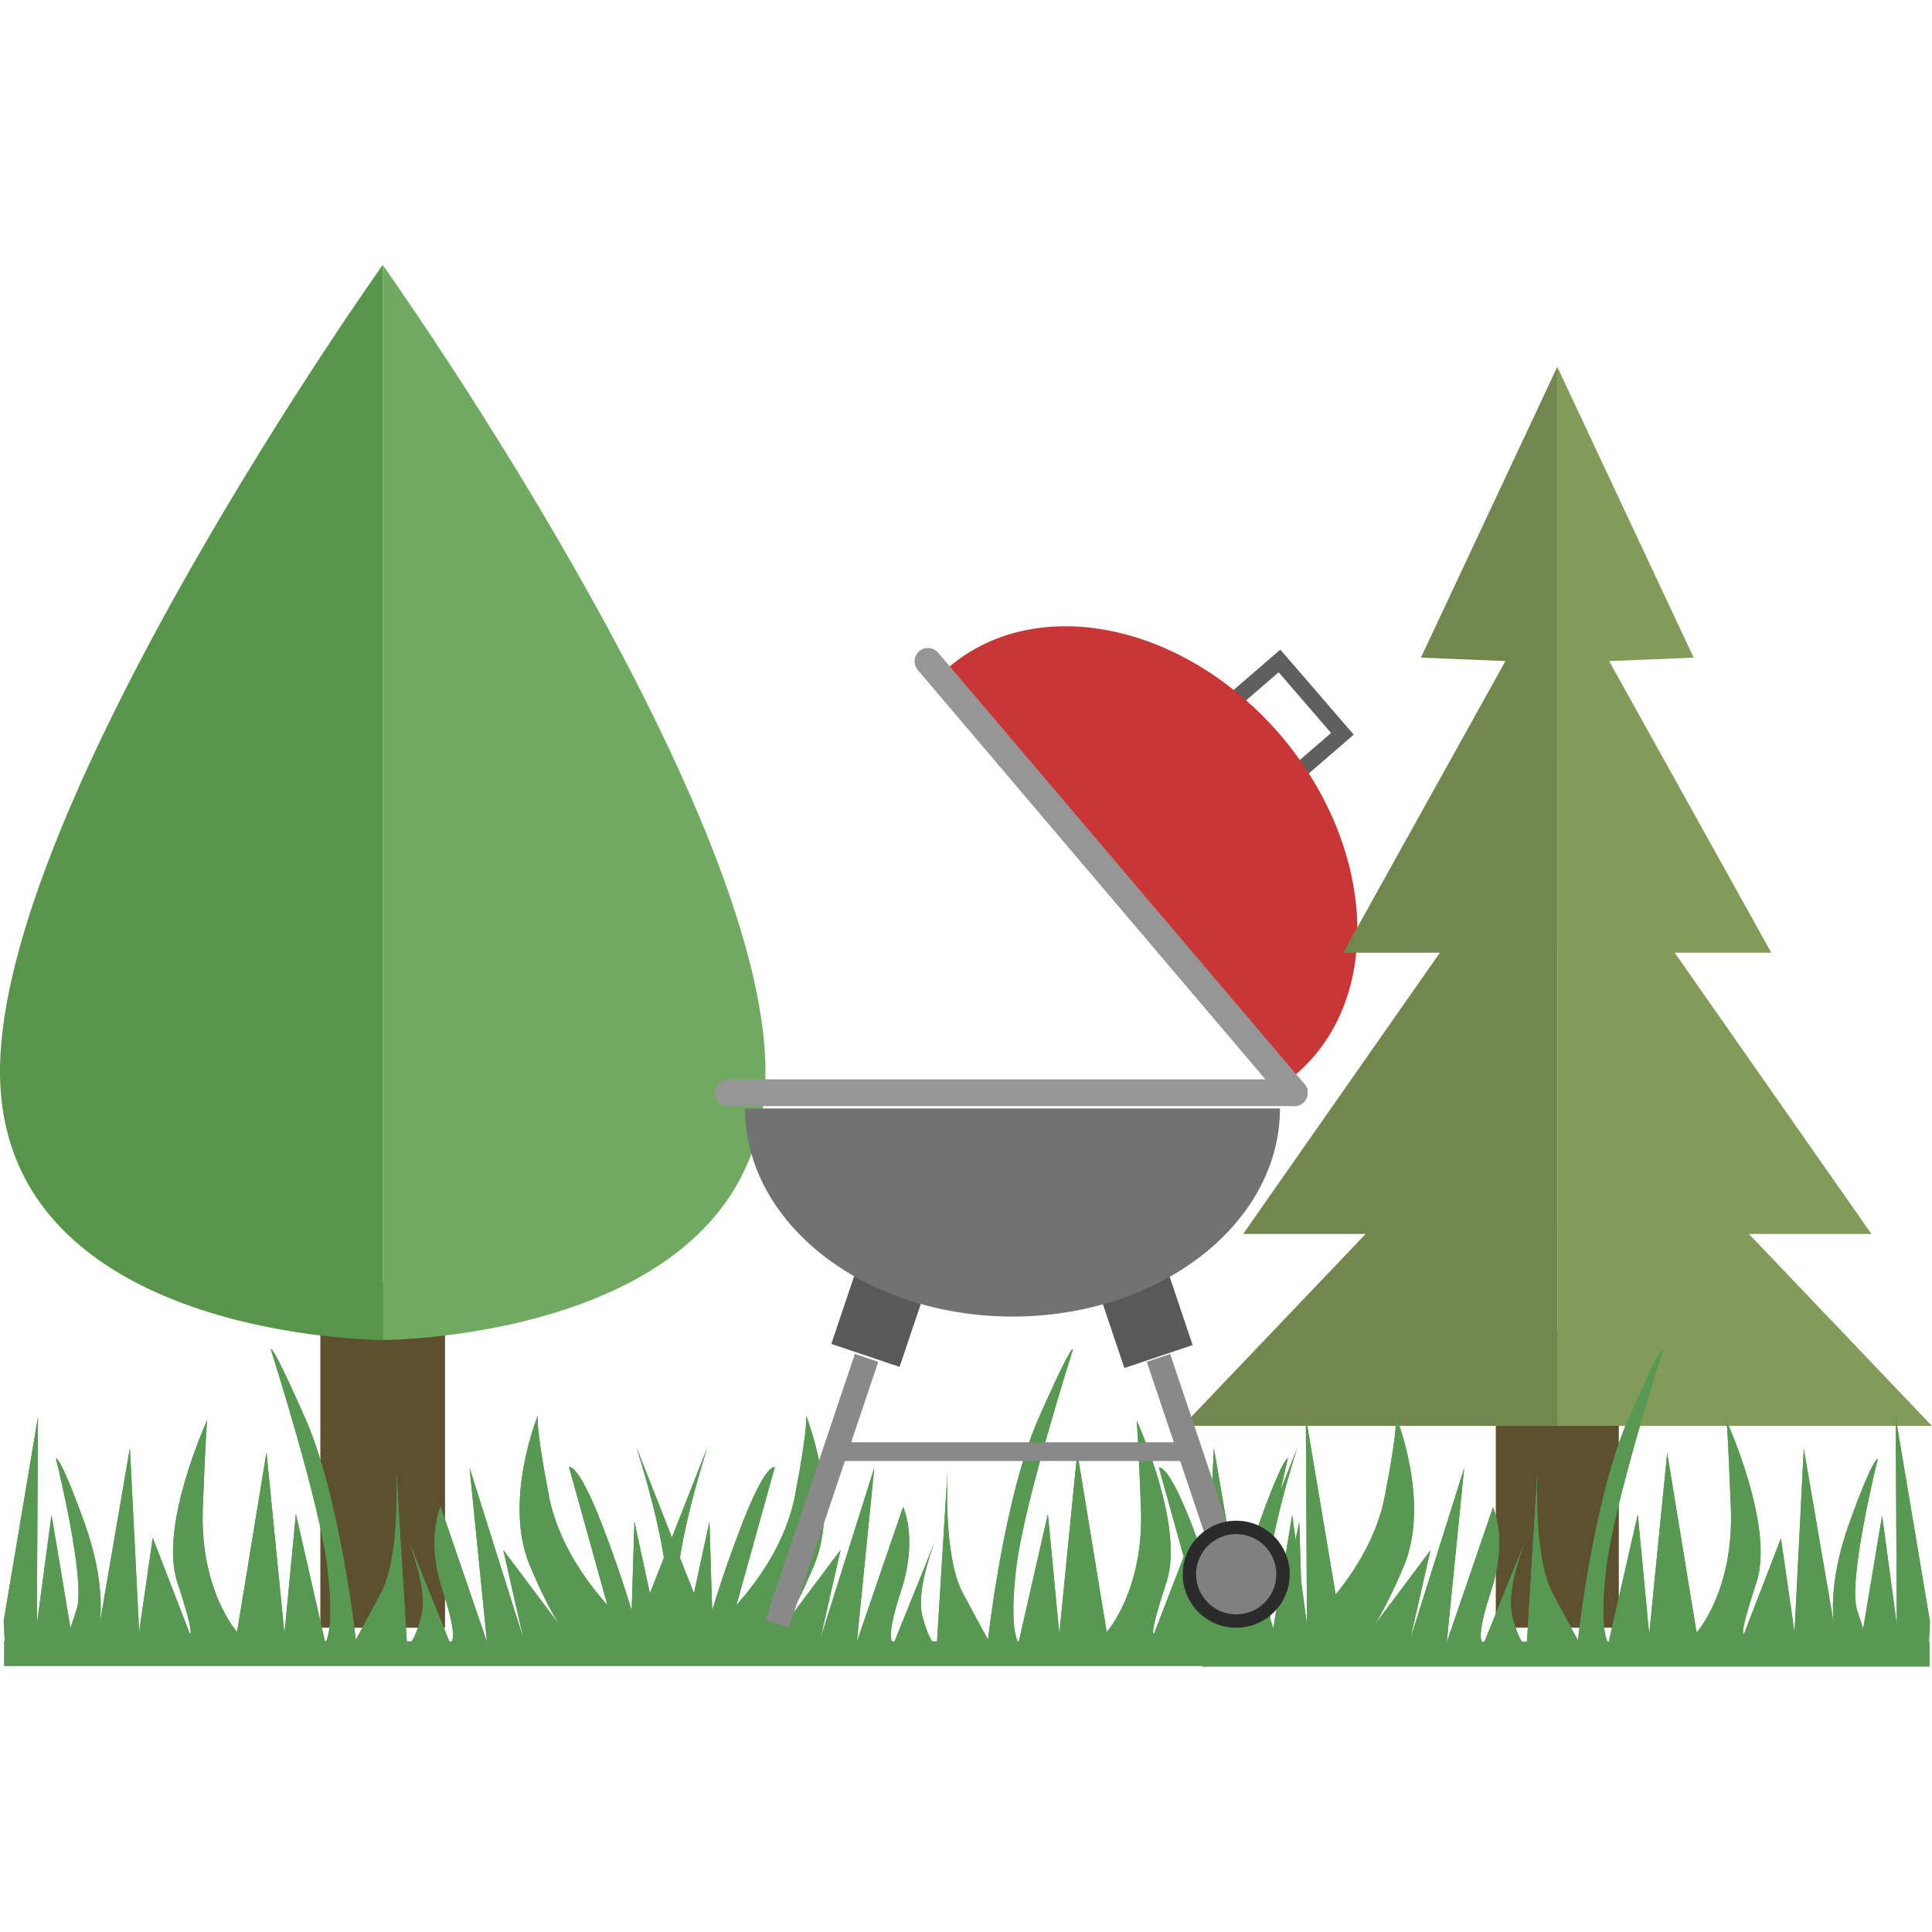 <?xml version="1.0" encoding="UTF-8" standalone="no"?>
<svg
   xmlns:dc="http://purl.org/dc/elements/1.1/"
   xmlns:cc="http://creativecommons.org/ns#"
   xmlns:rdf="http://www.w3.org/1999/02/22-rdf-syntax-ns#"
   xmlns:svg="http://www.w3.org/2000/svg"
   xmlns="http://www.w3.org/2000/svg"
   xmlns:sodipodi="http://sodipodi.sourceforge.net/DTD/sodipodi-0.dtd"
   xmlns:inkscape="http://www.inkscape.org/namespaces/inkscape"
   width="1024"
   height="1024"
   viewBox="0 0 270.933 270.933"
   version="1.1"
   id="svg8"
   inkscape:version="1.0.1 (3bc2e813f5, 2020-09-07)"
   sodipodi:docname="Icon_Garden.svg">
  <defs
     id="defs2" />
  <sodipodi:namedview
     id="base"
     pagecolor="#ffffff"
     bordercolor="#666666"
     borderopacity="1.0"
     inkscape:pageopacity="0.0"
     inkscape:pageshadow="2"
     inkscape:zoom="0.7"
     inkscape:cx="352.09931"
     inkscape:cy="457.49052"
     inkscape:document-units="mm"
     inkscape:current-layer="layer1"
     inkscape:document-rotation="0"
     showgrid="false"
     units="px"
     inkscape:snap-bbox="true"
     inkscape:bbox-paths="true"
     inkscape:bbox-nodes="true"
     inkscape:snap-bbox-edge-midpoints="true"
     inkscape:snap-bbox-midpoints="true"
     inkscape:object-paths="true"
     inkscape:snap-intersection-paths="true"
     inkscape:snap-smooth-nodes="true"
     inkscape:snap-midpoints="true"
     inkscape:snap-object-midpoints="true"
     inkscape:snap-center="true"
     inkscape:snap-text-baseline="true"
     inkscape:snap-page="true"
     inkscape:window-width="1920"
     inkscape:window-height="1017"
     inkscape:window-x="1912"
     inkscape:window-y="-7"
     inkscape:window-maximized="1" />
  <g
     inkscape:label="Ebene 1"
     inkscape:groupmode="layer"
     id="layer1">
    <g
       id="g1149"
       transform="matrix(4.556,0,0,4.556,-42.129,-538.137)"
       inkscape:export-filename="C:\Users\Kevin Mudczinski\OneDrive\Smart_Home\Images\Room_Icons_2\Icon_Garden.png"
       inkscape:export-xdpi="384"
       inkscape:export-ydpi="384">
      <g
         id="g1111"
         transform="translate(-5.786,0.255)">
        <path
           id="path978"
           style="fill:#5c5030;fill-opacity:1;stroke:#1b1f37;stroke-width:0;stroke-linejoin:bevel;paint-order:markers stroke fill"
           d="m 24.893,157.3 v 10.663 h 1.919 1.919 v -10.663 h -1.919 z" />
        <path
           style="fill:#589449;fill-opacity:1;stroke:#000000;stroke-width:0;stroke-linecap:butt;stroke-linejoin:miter;stroke-miterlimit:4;stroke-dasharray:none;stroke-opacity:1"
           d="m 26.813,126.016 c 0,0 -11.78,16.546 -11.78,24.818 0,8.273 11.78,8.273 11.78,8.273 z"
           id="path974" />
        <path
           style="fill:#6faa60;fill-opacity:1;stroke:#000000;stroke-width:0;stroke-linecap:butt;stroke-linejoin:miter;stroke-miterlimit:4;stroke-dasharray:none;stroke-opacity:1"
           d="m 26.813,126.016 c 0,0 11.78,16.546 11.78,24.818 0,8.273 -11.78,8.273 -11.78,8.273 z"
           id="path976" />
      </g>
      <g
         id="g1077"
         transform="matrix(0.823,0,0,0.823,-50.061,-26.749)"
         style="fill:#595959;fill-opacity:1">
        <rect
           style="fill:#595959;fill-opacity:1;stroke:#1b1f37;stroke-width:0;stroke-linejoin:bevel;stroke-miterlimit:4;stroke-dasharray:none;paint-order:markers stroke fill"
           id="rect1045"
           width="2.693"
           height="3.26"
           x="169.917"
           y="178.326"
           transform="rotate(18.592)" />
        <rect
           style="fill:#595959;fill-opacity:1;stroke:#1b1f37;stroke-width:0;stroke-linejoin:bevel;stroke-miterlimit:4;stroke-dasharray:none;paint-order:markers stroke fill"
           id="rect1049"
           width="2.693"
           height="3.26"
           x="-38.385"
           y="248.397"
           transform="matrix(-0.948,0.319,0.319,0.948,0,0)" />
      </g>
      <path
         id="rect1087"
         style="fill:#5f5f5f;fill-opacity:1;stroke:#1b1f37;stroke-width:0;stroke-linejoin:bevel;stroke-miterlimit:4;stroke-dasharray:none;paint-order:markers stroke fill"
         d="m 48.655,138.112 -1.87,1.614 0.323,0.374 1.496,-1.292 1.614,1.87 -1.496,1.291 0.323,0.374 1.87,-1.614 -0.323,-0.374 -1.614,-1.87 z" />
      <path
         id="path1067"
         style="fill:#c93636;fill-opacity:1;stroke:#1b1f37;stroke-width:0;stroke-linejoin:bevel;stroke-miterlimit:4;stroke-dasharray:none;paint-order:markers stroke fill"
         d="M 49.128,151.19 A 8.233,6.405 49.661 0 0 48.681,140.768 8.233,6.405 49.661 0 0 38.469,138.639 Z" />
      <g
         id="g1081"
         transform="matrix(0.823,0,0,0.823,-50.061,-26.749)"
         style="fill:#969696;fill-opacity:1">
        <path
           id="rect1027"
           style="fill:#969696;fill-opacity:1;stroke:#1b1f37;stroke-width:0;stroke-linejoin:bevel;stroke-miterlimit:4;stroke-dasharray:none;paint-order:markers stroke fill"
           d="m 99.303,216.389 a 0.5,0.5 0 0 0 -0.5,0.5 0.5,0.5 0 0 0 0.5,0.5 h 21.167 a 0.5,0.5 0 0 0 0.5,-0.5 0.5,0.5 0 0 0 -0.5,-0.5 z" />
        <path
           id="path1069"
           style="fill:#969696;fill-opacity:1;stroke:#1b1f37;stroke-width:0;stroke-linejoin:bevel;stroke-miterlimit:4;stroke-dasharray:none;paint-order:markers stroke fill"
           d="m 120.088,217.212 a 0.5,0.5 49.661 0 0 0.705,0.058 0.5,0.5 49.661 0 0 0.058,-0.705 l -13.701,-16.134 a 0.5,0.5 49.661 0 0 -0.705,-0.057 0.5,0.5 49.661 0 0 -0.057,0.704 z" />
      </g>
      <g
         id="g1117"
         transform="translate(1.861,-2.873)">
        <g
           id="g1124"
           transform="translate(-6.743,3.719)">
          <path
             id="path1100"
             style="fill:#5c5030;fill-opacity:1;stroke:#1b1f37;stroke-width:0;stroke-linejoin:bevel;paint-order:markers stroke fill"
             d="m 60.17,158.237 v 9.134 h 1.893 1.893 v -9.134 h -1.893 z" />
          <path
             style="fill:#72874d;fill-opacity:1;stroke:#000000;stroke-width:0;stroke-linecap:butt;stroke-linejoin:miter;stroke-miterlimit:4;stroke-dasharray:none;stroke-opacity:1"
             d="M 62.063,161.158 H 50.533 l 5.632,-5.907 h -3.771 l 6.055,-8.657 h -2.974 l 4.992,-8.976 -2.602,-0.106 4.198,-8.951 z"
             id="path1102" />
          <path
             style="fill:#839b59;fill-opacity:1;stroke:#000000;stroke-width:0;stroke-linecap:butt;stroke-linejoin:miter;stroke-miterlimit:4;stroke-dasharray:none;stroke-opacity:1"
             d="m 62.063,161.158 11.529,-10e-6 -5.632,-5.907 h 3.771 l -6.055,-8.657 h 2.974 l -4.992,-8.976 2.602,-0.106 -4.198,-8.951 z"
             id="path1104" />
        </g>
      </g>
      <path
         id="path1000"
         style="fill:#579852;fill-opacity:1;stroke:#000000;stroke-width:0;stroke-linecap:butt;stroke-linejoin:miter;stroke-miterlimit:4;stroke-dasharray:none;stroke-opacity:1"
         d="m 17.598,159.643 c -0.014,-0.007 -0.014,0.012 -0.014,0.012 0,0 1.508,4.723 1.742,6.7 0.193,1.623 0.025,2.144 -0.041,2.28 h -0.037 l -0.894,-3.922 -0.352,3.685 -0.553,-5.578 -0.905,5.527 c 0,0 -1.156,-1.273 -1.055,-3.836 0.101,-2.563 0.134,-2.68 0.134,-2.68 0,0 -1.491,3.249 -0.921,4.975 0.569,1.725 0.385,1.591 0.385,1.591 l -1.139,-2.948 -0.418,2.898 -0.285,-5.661 -0.928,5.408 c 0.057,-0.457 0.093,-1.525 -0.462,-3.08 -0.754,-2.11 -0.888,-2.01 -0.888,-2.01 0,0 0.938,3.752 0.636,4.657 -0.137,0.41 -0.172,0.522 -0.186,0.573 l -0.584,-3.488 -0.452,3.367 0.034,-6.381 -1.055,6.281 0.032,0.622 h -0.015 v 0.758 h 18.719 3.664 14.493 v 0.017 h 22.382 v -0.758 h -0.015 l 0.032,-0.622 -1.055,-6.281 0.034,6.382 -0.452,-3.367 -0.584,3.488 c -0.015,-0.051 -0.049,-0.163 -0.186,-0.573 -0.301,-0.904 0.636,-4.657 0.636,-4.657 0,0 -0.134,-0.1 -0.888,2.01 -0.555,1.555 -0.519,2.623 -0.462,3.08 l -0.928,-5.408 -0.285,5.661 -0.418,-2.898 -1.139,2.948 c 0,0 -0.184,0.134 0.385,-1.591 0.569,-1.725 -0.921,-4.975 -0.921,-4.975 0,0 0.034,0.117 0.134,2.68 0.1,2.563 -1.055,3.836 -1.055,3.836 l -0.905,-5.527 -0.553,5.578 -0.352,-3.685 -0.894,3.922 h -0.037 c -0.067,-0.137 -0.234,-0.657 -0.041,-2.28 0.234,-1.976 1.742,-6.7 1.742,-6.7 0,0 4.91e-4,-0.019 -0.014,-0.012 h -3.6e-4 c -0.046,0.025 -0.237,0.302 -1.041,2.122 -1.072,2.429 -1.558,6.817 -1.558,6.817 0,0 -0.134,-0.235 -0.771,-1.424 -0.636,-1.189 -0.469,-3.852 -0.469,-3.852 l -0.329,5.329 h -0.148 c -0.074,-0.104 -0.173,-0.31 -0.293,-0.739 -0.192,-0.683 0.163,-1.778 0.382,-2.35 l -1.25,3.089 h -0.076 c -0.058,-0.099 -0.094,-0.426 0.274,-1.544 0.536,-1.625 0.067,-2.596 0.067,-2.596 l -1.419,4.14 h -0.004 l 0.535,-5.346 -1.658,5.26 0.62,-2.73 -1.719,2.293 c 0.225,-0.362 0.527,-0.921 0.899,-1.807 0.837,-1.993 -0.251,-4.64 -0.251,-4.64 0,0 0.117,0.151 -0.335,2.496 -0.236,1.226 -0.915,2.283 -1.511,3.017 l -0.918,-5.462 0.034,6.381 -0.18,-1.336 -0.055,-1.813 -0.116,0.537 -0.102,-0.755 -0.584,3.488 c -0.006,-0.022 -0.06,-0.185 -0.081,-0.25 -0.024,-0.199 -0.039,-0.335 -0.088,-0.708 -0.168,-1.273 0.905,-4.589 0.905,-4.589 l -0.508,1.289 c 0.122,-0.561 0.223,-0.971 0.223,-0.971 0,0 -0.134,-0.1 -0.888,2.01 -0.244,0.682 -0.37,1.265 -0.434,1.749 l -0.179,0.454 -0.777,-4.531 -0.187,3.713 c -0.14,-0.406 -0.304,-0.86 -0.5,-1.368 -0.737,-1.909 -1.005,-1.742 -1.005,-1.742 l 0.763,2.744 -0.914,2.365 c 0,0 -0.184,0.134 0.385,-1.591 0.569,-1.725 -0.921,-4.975 -0.921,-4.975 0,0 0.034,0.117 0.134,2.68 0.101,2.563 -1.055,3.836 -1.055,3.836 l -0.905,-5.527 -0.553,5.578 -0.352,-3.685 -0.894,3.922 h -0.037 c -0.067,-0.137 -0.234,-0.657 -0.041,-2.28 0.234,-1.976 1.742,-6.7 1.742,-6.7 0,0 8.9e-4,-0.02 -0.014,-0.012 -0.045,0.024 -0.237,0.301 -1.041,2.122 -1.072,2.429 -1.558,6.817 -1.558,6.817 0,0 -0.134,-0.235 -0.771,-1.424 -0.636,-1.189 -0.469,-3.852 -0.469,-3.852 l -0.329,5.329 h -0.148 c -0.074,-0.104 -0.173,-0.31 -0.293,-0.739 -0.192,-0.683 0.163,-1.778 0.382,-2.35 l -1.25,3.089 h -0.076 c -0.058,-0.099 -0.094,-0.426 0.274,-1.544 0.536,-1.625 0.067,-2.596 0.067,-2.596 l -1.419,4.14 h -0.003 l 0.535,-5.346 -1.658,5.26 0.62,-2.73 -1.719,2.293 c 0.225,-0.362 0.527,-0.921 0.899,-1.807 0.837,-1.993 -0.251,-4.64 -0.251,-4.64 0,0 0.117,0.151 -0.335,2.496 -0.276,1.431 -1.156,2.635 -1.8,3.358 l 1.181,-4.245 c 0,0 -0.268,-0.168 -1.005,1.742 -0.471,1.221 -0.762,2.134 -0.922,2.668 l -0.084,-2.736 -0.477,2.207 -0.431,-1.094 c 0.224,-1.478 0.842,-3.391 0.842,-3.391 l -1.089,2.764 -1.089,-2.764 c 0,0 0.618,1.913 0.842,3.391 l -0.431,1.094 -0.477,-2.207 -0.084,2.736 c -0.16,-0.534 -0.45,-1.447 -0.922,-2.668 -0.737,-1.909 -1.005,-1.742 -1.005,-1.742 l 1.181,4.245 c -0.645,-0.723 -1.525,-1.927 -1.8,-3.358 -0.452,-2.345 -0.335,-2.496 -0.335,-2.496 0,0 -1.089,2.646 -0.251,4.64 0.372,0.886 0.674,1.445 0.899,1.807 l -1.719,-2.293 0.62,2.73 -1.658,-5.26 0.535,5.346 h -0.004 l -1.419,-4.14 c 0,0 -0.469,0.971 0.067,2.596 0.369,1.117 0.333,1.445 0.274,1.544 h -0.076 l -1.25,-3.089 c 0.219,0.572 0.574,1.667 0.382,2.35 -0.12,0.429 -0.219,0.635 -0.293,0.739 h -0.148 l -0.329,-5.329 c 0,0 0.168,2.663 -0.469,3.852 -0.636,1.189 -0.771,1.424 -0.771,1.424 0,0 -0.486,-4.388 -1.558,-6.817 -0.803,-1.82 -0.995,-2.097 -1.041,-2.122 z" />
      <path
         id="path1013"
         style="fill:#579852;fill-opacity:1;stroke:#000000;stroke-width:0;stroke-linecap:butt;stroke-linejoin:miter;stroke-miterlimit:4;stroke-dasharray:none;stroke-opacity:1"
         d="m 17.598,159.643 c -0.014,-0.007 -0.014,0.012 -0.014,0.012 0,0 1.508,4.723 1.742,6.7 0.193,1.623 0.025,2.144 -0.041,2.28 h -0.037 l -0.894,-3.922 -0.352,3.685 -0.553,-5.578 -0.905,5.527 c 0,0 -1.156,-1.273 -1.055,-3.836 0.101,-2.563 0.134,-2.68 0.134,-2.68 0,0 -1.491,3.249 -0.921,4.975 0.569,1.725 0.385,1.591 0.385,1.591 l -1.139,-2.948 -0.418,2.898 -0.285,-5.661 -0.928,5.408 c 0.057,-0.457 0.093,-1.525 -0.462,-3.08 -0.754,-2.11 -0.888,-2.01 -0.888,-2.01 0,0 0.938,3.752 0.636,4.657 -0.137,0.41 -0.172,0.522 -0.186,0.573 l -0.584,-3.488 -0.452,3.367 0.034,-6.381 -1.055,6.281 0.032,0.622 h -0.015 v 0.758 h 18.719 3.664 14.493 v 0.017 h 22.382 v -0.758 h -0.015 l 0.032,-0.622 -1.055,-6.281 0.034,6.382 -0.452,-3.367 -0.584,3.488 c -0.015,-0.051 -0.049,-0.163 -0.186,-0.573 -0.301,-0.904 0.636,-4.657 0.636,-4.657 0,0 -0.134,-0.1 -0.888,2.01 -0.555,1.555 -0.519,2.623 -0.462,3.08 l -0.928,-5.408 -0.285,5.661 -0.418,-2.898 -1.139,2.948 c 0,0 -0.184,0.134 0.385,-1.591 0.569,-1.725 -0.921,-4.975 -0.921,-4.975 0,0 0.034,0.117 0.134,2.68 0.1,2.563 -1.055,3.836 -1.055,3.836 l -0.905,-5.527 -0.553,5.578 -0.352,-3.685 -0.894,3.922 h -0.037 c -0.067,-0.137 -0.234,-0.657 -0.041,-2.28 0.234,-1.976 1.742,-6.7 1.742,-6.7 0,0 4.91e-4,-0.019 -0.014,-0.012 h -3.6e-4 c -0.046,0.025 -0.237,0.302 -1.041,2.122 -1.072,2.429 -1.558,6.817 -1.558,6.817 0,0 -0.134,-0.235 -0.771,-1.424 -0.636,-1.189 -0.469,-3.852 -0.469,-3.852 l -0.329,5.329 h -0.148 c -0.074,-0.104 -0.173,-0.31 -0.293,-0.739 -0.192,-0.683 0.163,-1.778 0.382,-2.35 l -1.25,3.089 h -0.076 c -0.058,-0.099 -0.094,-0.426 0.274,-1.544 0.536,-1.625 0.067,-2.596 0.067,-2.596 l -1.419,4.14 h -0.004 l 0.535,-5.346 -1.658,5.26 0.62,-2.73 -1.719,2.293 c 0.225,-0.362 0.527,-0.921 0.899,-1.807 0.837,-1.993 -0.251,-4.64 -0.251,-4.64 0,0 0.117,0.151 -0.335,2.496 -0.236,1.226 -0.915,2.283 -1.511,3.017 l -0.918,-5.462 0.034,6.381 -0.18,-1.336 -0.055,-1.813 -0.116,0.537 -0.102,-0.755 -0.584,3.488 c -0.006,-0.022 -0.06,-0.185 -0.081,-0.25 -0.024,-0.199 -0.039,-0.335 -0.088,-0.708 -0.168,-1.273 0.905,-4.589 0.905,-4.589 l -0.508,1.289 c 0.122,-0.561 0.223,-0.971 0.223,-0.971 0,0 -0.134,-0.1 -0.888,2.01 -0.244,0.682 -0.37,1.265 -0.434,1.749 l -0.179,0.454 -0.777,-4.531 -0.187,3.713 c -0.14,-0.406 -0.304,-0.86 -0.5,-1.368 -0.737,-1.909 -1.005,-1.742 -1.005,-1.742 l 0.763,2.744 -0.914,2.365 c 0,0 -0.184,0.134 0.385,-1.591 0.569,-1.725 -0.921,-4.975 -0.921,-4.975 0,0 0.034,0.117 0.134,2.68 0.101,2.563 -1.055,3.836 -1.055,3.836 l -0.905,-5.527 -0.553,5.578 -0.352,-3.685 -0.894,3.922 h -0.037 c -0.067,-0.137 -0.234,-0.657 -0.041,-2.28 0.234,-1.976 1.742,-6.7 1.742,-6.7 0,0 8.9e-4,-0.02 -0.014,-0.012 -0.045,0.024 -0.237,0.301 -1.041,2.122 -1.072,2.429 -1.558,6.817 -1.558,6.817 0,0 -0.134,-0.235 -0.771,-1.424 -0.636,-1.189 -0.469,-3.852 -0.469,-3.852 l -0.329,5.329 h -0.148 c -0.074,-0.104 -0.173,-0.31 -0.293,-0.739 -0.192,-0.683 0.163,-1.778 0.382,-2.35 l -1.25,3.089 h -0.076 c -0.058,-0.099 -0.094,-0.426 0.274,-1.544 0.536,-1.625 0.067,-2.596 0.067,-2.596 l -1.419,4.14 h -0.003 l 0.535,-5.346 -1.658,5.26 0.62,-2.73 -1.719,2.293 c 0.225,-0.362 0.527,-0.921 0.899,-1.807 0.837,-1.993 -0.251,-4.64 -0.251,-4.64 0,0 0.117,0.151 -0.335,2.496 -0.276,1.431 -1.156,2.635 -1.8,3.358 l 1.181,-4.245 c 0,0 -0.268,-0.168 -1.005,1.742 -0.471,1.221 -0.762,2.134 -0.922,2.668 l -0.084,-2.736 -0.477,2.207 -0.431,-1.094 c 0.224,-1.478 0.842,-3.391 0.842,-3.391 l -1.089,2.764 -1.089,-2.764 c 0,0 0.618,1.913 0.842,3.391 l -0.431,1.094 -0.477,-2.207 -0.084,2.736 c -0.16,-0.534 -0.45,-1.447 -0.922,-2.668 -0.737,-1.909 -1.005,-1.742 -1.005,-1.742 l 1.181,4.245 c -0.645,-0.723 -1.525,-1.927 -1.8,-3.358 -0.452,-2.345 -0.335,-2.496 -0.335,-2.496 0,0 -1.089,2.646 -0.251,4.64 0.372,0.886 0.674,1.445 0.899,1.807 l -1.719,-2.293 0.62,2.73 -1.658,-5.26 0.535,5.346 h -0.004 l -1.419,-4.14 c 0,0 -0.469,0.971 0.067,2.596 0.369,1.117 0.333,1.445 0.274,1.544 h -0.076 l -1.25,-3.089 c 0.219,0.572 0.574,1.667 0.382,2.35 -0.12,0.429 -0.219,0.635 -0.293,0.739 h -0.148 l -0.329,-5.329 c 0,0 0.168,2.663 -0.469,3.852 -0.636,1.189 -0.771,1.424 -0.771,1.424 0,0 -0.486,-4.388 -1.558,-6.817 -0.803,-1.82 -0.995,-2.097 -1.041,-2.122 z" />
      <path
         id="rect1047"
         style="fill:#898989;fill-opacity:1;stroke:#1b1f37;stroke-width:0;stroke-linejoin:bevel;stroke-miterlimit:4;stroke-dasharray:none;paint-order:markers stroke fill"
         d="m 35.56,159.791 -2.753,8.185 0.719,0.242 1.727,-5.132 h 10.319 l 1.727,5.132 0.719,-0.242 -2.754,-8.185 -0.719,0.242 0.833,2.476 h -9.931 l 0.833,-2.476 z" />
      <path
         id="path1017"
         style="fill:#727272;fill-opacity:1;stroke:#1b1f37;stroke-width:0;stroke-linejoin:bevel;stroke-miterlimit:4;stroke-dasharray:none;paint-order:markers stroke fill"
         d="m 32.178,152.235 a 8.233,6.405 0 0 0 8.233,6.405 8.233,6.405 0 0 0 8.234,-6.405 z" />
      <circle
         style="fill:#2b2b2b;fill-opacity:1;stroke:#1b1f37;stroke-width:0;stroke-linejoin:bevel;stroke-miterlimit:4;stroke-dasharray:none;paint-order:markers stroke fill"
         id="circle1061"
         cx="47.298"
         cy="166.571"
         r="1.647" />
      <circle
         style="fill:#808080;fill-opacity:1;stroke:#1b1f37;stroke-width:0;stroke-linejoin:bevel;stroke-miterlimit:4;stroke-dasharray:none;paint-order:markers stroke fill"
         id="path1059"
         cx="47.298"
         cy="166.571"
         r="1.235" />
    </g>
  </g>
</svg>
